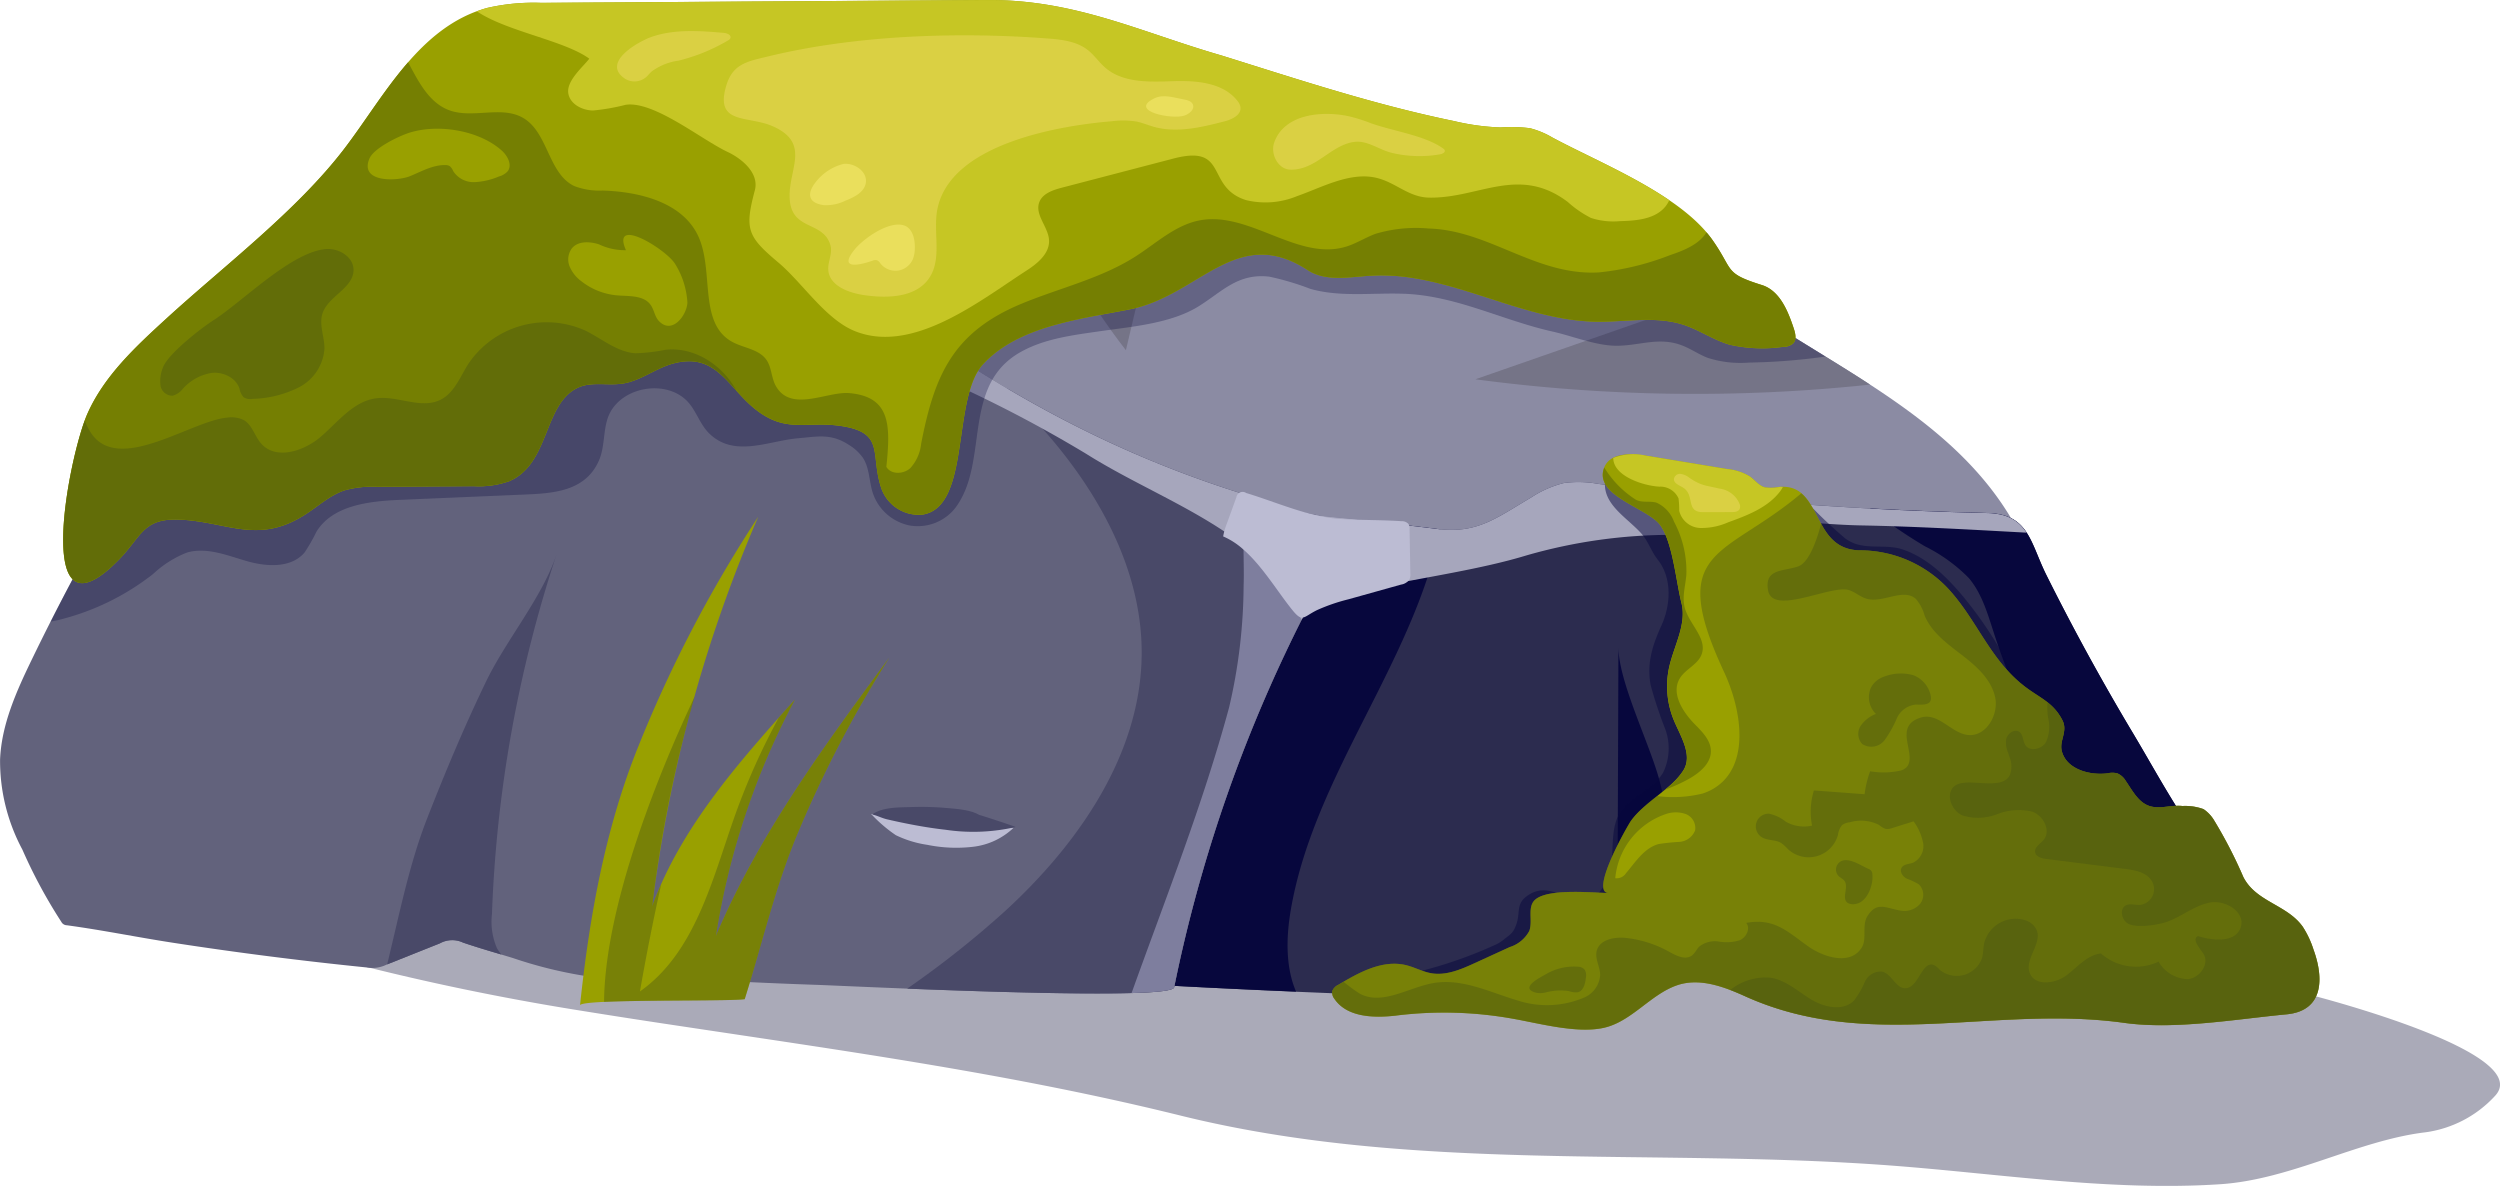 <svg xmlns="http://www.w3.org/2000/svg" width="310.574" height="147.324" viewBox="0 0 310.574 147.324">
  <g id="Grupo_882877" data-name="Grupo 882877" transform="translate(-273.43 -3837.838)">
    <g id="Grupo_879554" data-name="Grupo 879554" transform="translate(263.431 3792.582)">
      <g id="Grupo_879561" data-name="Grupo 879561" transform="translate(9.999 45.897)">
        <path id="Trazado_273931" data-name="Trazado 273931" d="M100.594,299.173c20.757,3.13,41.369,6,61.85,11.073,28.93,7.162,58.795,3.991,88.239,6.206,13.621,1.025,27.238,3.208,40.865,2.329,8.924-.576,17.088-5.443,25.584-6.458a14.358,14.358,0,0,0,8.6-4.5c5.014-5.267-20.888-12.062-23.732-12.779-13.529-3.412-27.15-6.245-40.658-9.792-21.174-5.539-43.55-3.739-65.22-5.673q-74.935-6.686-149.306-20.537c-6.282-1.171-33.484.417-24.461,16.842,2.323,4.229,6.578,5.976,10.541,7.371A314.016,314.016,0,0,0,87.239,297.1Q93.927,298.18,100.594,299.173Z" transform="translate(-15.796 -172.301)" fill="#2c2c4f" opacity="0.4"/>
        <g id="Grupo_879560" data-name="Grupo 879560">
          <path id="Trazado_273932" data-name="Trazado 273932" d="M334.42,112.672c-.453.906-2.111,1.08-4.191,1.519-3.364.709-6.767,1.217-10.177,1.639-6.558.811-13.156,1.237-19.731,1.878-11.7,1.139-23.455,1.819-35.216,1.8-10.607-.015-23.557.748-33.588-2.746-10.274-3.578-19.79-9.827-29.027-15.449a143.025,143.025,0,0,1-15.256-10.206c-3.518-2.818-6.761-5.961-10-9.1L166.558,71.656c-6.982-6.769-17.183-14.393-21.78-23.009,4.83-1.873,12.194-1.006,17.365-.9,14.007.3,28.3,2.541,41.842-1.071.233-.063,9.419,9.718,10.6,10.638,4.576,3.548,7.775,4.2,13.491,5.022a313.528,313.528,0,0,0,35.243,3.514c5.122.154,10.373.118,15.186,1.878,6.564,2.4,11.471,7.8,16.9,12.2,12.663,10.249,29.566,16.048,38.2,29.862C334.507,111.222,334.708,112.1,334.42,112.672Z" transform="translate(-84.153 -46.681)" fill="#8b8ba3"/>
          <g id="Grupo_879555" data-name="Grupo 879555" transform="translate(139.877 59.231)">
            <path id="Trazado_273933" data-name="Trazado 273933" d="M435.311,189.926q4.99,10.008,10.737,19.613c4.584,7.658,8.935,16.605,16.495,21.527a4.743,4.743,0,0,1,1.51,1.325,3.909,3.909,0,0,1,.445,1.144c.571,2.252,1.159,7.557-.889,9.15-1.658,1.29-5.677.081-7.612.117l-21.187.4c-2.722.052-5.168-.063-7.911.221a47.05,47.05,0,0,1-9.908.165,61.972,61.972,0,0,1-6.472-1.169l-13.509-2.937c-1.873-.407-4.569-1.542-6.46-1.287-1.652.223-3.678,1.726-5.063,2.592a13.277,13.277,0,0,1-3.42,1.813,10.38,10.38,0,0,1-2.9.223q-28.617-.51-57.2-2.138c-2.685-7.694.7-16.159,2.712-23.589a110.823,110.823,0,0,1,9.813-23.534c1.529-2.832,3.4-8.99,6.481-10.424a7.412,7.412,0,0,1,3.576-.4c5.042.293,10.1.836,15.112,1.466,4.934.621,7.33-1.375,11.612-3.89a13.29,13.29,0,0,1,4.087-1.816,13.468,13.468,0,0,1,4.259.1,465.661,465.661,0,0,0,48.323,3.625C433.154,182.339,433.294,185.88,435.311,189.926Z" transform="translate(-320.969 -178.362)" fill="#2c2c4f"/>
            <g id="Grupo_879554-2" data-name="Grupo 879554" transform="translate(0 3.289)">
              <path id="Trazado_273934" data-name="Trazado 273934" d="M342.1,247.324c-1.3-3.021-1.233-6.666-.679-9.992,2.8-16.806,15.311-30.971,18.611-47.445-.126-.013-.247-.02-.376-.036-3.877-.488-7.784-.919-11.69-1.228a50.908,50.908,0,0,0-12.3,8.532c-.124.115-.238.24-.361.356-.284.634-.555,1.217-.815,1.7a110.82,110.82,0,0,0-9.813,23.534c-2.012,7.429-5.4,15.895-2.712,23.589Q332.029,246.906,342.1,247.324Z" transform="translate(-320.969 -187.297)" fill="#07073d"/>
              <path id="Trazado_273935" data-name="Trazado 273935" d="M530.53,246.824c1.935-.036,5.953,1.172,7.612-.117,2.047-1.593,1.46-6.9.889-9.15a3.909,3.909,0,0,0-.445-1.144,4.737,4.737,0,0,0-1.51-1.325c-7.56-4.922-11.911-13.869-16.495-21.527q-5.742-9.6-10.737-19.613c-2.017-4.046-2.157-7.586-7.373-7.706q-7.276-.166-14.544-.569a60.9,60.9,0,0,0,6.833,4.708,20.307,20.307,0,0,1,5.445,3.937c1.618,1.907,2.329,4.4,3.1,6.775a90.2,90.2,0,0,0,20.176,34.048c-11.794,5.279-23.768,2.233-35.963,4.178-6.9,1.1-11.194,6.805-17.514.476-4.96-4.968-6.524-13.68-8.191-20.192-1.162-4.54-5.147-12.41-5.131-16.737q-.045,12.422-.091,24.844c-.012,3.42.984,12.135-.154,18.946.055-.013.111-.019.166-.033a13.277,13.277,0,0,0,3.42-1.813c1.385-.865,3.411-2.368,5.063-2.592,1.891-.255,4.587.88,6.46,1.287l13.509,2.937a61.977,61.977,0,0,0,6.472,1.169,47.051,47.051,0,0,0,9.908-.165c2.742-.285,5.189-.17,7.911-.221Z" transform="translate(-395.501 -185.674)" fill="#07073d"/>
            </g>
          </g>
          <path id="Trazado_273936" data-name="Trazado 273936" d="M426.043,183.763c6.856.124,13.7.529,20.544.9-.941-1.436-2.278-2.378-4.919-2.438a465.661,465.661,0,0,1-48.323-3.625,13.468,13.468,0,0,0-4.259-.1A13.29,13.29,0,0,0,385,180.315c-4.282,2.515-6.677,4.511-11.612,3.89-5.011-.63-10.07-1.173-15.112-1.466a7.413,7.413,0,0,0-3.576.4c-3.079,1.434-4.952,7.592-6.481,10.424q-1.182,2.189-2.294,4.42c11.048-6.472,27.608-7.176,38.417-10.462a65.029,65.029,0,0,1,18.448-2.585C409.853,181.81,418.386,183.625,426.043,183.763Z" transform="translate(-194.822 -119.131)" fill="#a6a6bc"/>
          <path id="Trazado_273937" data-name="Trazado 273937" d="M74.842,51.9A5.135,5.135,0,0,0,71.8,50.5c-1.3.025-2.358,1.012-3.269,1.942a294.393,294.393,0,0,0-54.6,77.673c-1.9,3.926-3.741,8.022-3.923,12.379a23.31,23.31,0,0,0,2.767,11.185,63.008,63.008,0,0,0,4.84,8.977.8.8,0,0,0,.7.431c4.413.6,8.731,1.486,13.126,2.164q12,1.853,24.09,3.074a4.06,4.06,0,0,0,2.528-.365l6.586-2.627a3.15,3.15,0,0,1,2.871-.094c2.059.7,4.139,1.281,6.2,1.917a54.584,54.584,0,0,0,8.941,2.22c2.956.39,5.972.148,8.947.263,6.59.256,13.175.628,19.767.846,3.955.131,44.118,2.142,44.49.309q.493-2.432,1.053-4.849a182.029,182.029,0,0,1,12.768-36.691q2.079-4.4,4.393-8.681a45.894,45.894,0,0,1,5.095-7.8c-1.708-.256-3.443-.332-5.159-.567a26.619,26.619,0,0,1-4.328-1.011c-1.984-.612-3.952-1.271-5.93-1.9a135.69,135.69,0,0,1-13.312-5.017c-4.259-1.867-8.418-3.957-12.471-6.234q-3.16-1.777-6.237-3.7c-6.011-3.745-11.857-7.913-17.5-12.24Z" transform="translate(-9.999 -48.781)" fill="#62627c"/>
          <g id="Grupo_879556" data-name="Grupo 879556" transform="translate(10.7 17.538)">
            <path id="Trazado_273938" data-name="Trazado 273938" d="M312.945,173.432a43.945,43.945,0,0,0-1.178-5.118,26.875,26.875,0,0,1-4.234-.993c-1.984-.612-3.952-1.271-5.93-1.9a135.688,135.688,0,0,1-13.312-5.017c-4.259-1.867-8.418-3.957-12.471-6.235q-1.441-.81-2.863-1.653c1.581,1.9,3.284,3.724,4.856,5.523,6.66,7.619,11.845,17.114,11.864,27.233.025,12.508-7.785,23.774-17.013,32.218a120.064,120.064,0,0,1-12.122,9.6c13.188.52,32.909,1.119,33.169-.163q.493-2.432,1.053-4.849a182.029,182.029,0,0,1,12.768-36.691q2.08-4.4,4.393-8.681.577-1.068,1.177-2.1C313.047,174.209,313.01,173.819,312.945,173.432Z" transform="translate(-158.546 -122.449)" fill="#494968"/>
            <path id="Trazado_273939" data-name="Trazado 273939" d="M137.979,198.344c-1.756,5.3-6.271,10.653-8.747,15.774-2.711,5.609-5.12,11.359-7.383,17.161-2.2,5.651-3.424,11.9-4.92,18.012l6.556-2.615a3.15,3.15,0,0,1,2.871-.094c1.587.543,3.183,1.013,4.774,1.489a4.651,4.651,0,0,1-.563-.8,8.265,8.265,0,0,1-.618-4.24A160.54,160.54,0,0,1,137.979,198.344Z" transform="translate(-79.532 -147.663)" fill="#494968"/>
            <path id="Trazado_273940" data-name="Trazado 273940" d="M66.854,117.075c10.447-8.331,17.5-20.09,24.258-31.4a116.634,116.634,0,0,1-27.1,8.007c-.676.113-1.354.218-2.033.322a294.7,294.7,0,0,0-28.188,42.366C44.527,129.765,57.259,124.727,66.854,117.075Z" transform="translate(-33.788 -85.672)" fill="#494968"/>
          </g>
          <path id="Trazado_273941" data-name="Trazado 273941" d="M345.959,184.6a26.62,26.62,0,0,1-4.328-1.011c-1.578-.486-3.146-1-4.717-1.509-.806,3.391-.351,7.935-.476,11.207a67.626,67.626,0,0,1-1.8,15.114c-3.254,12.057-7.9,23.732-12.119,35.5,3.166-.091,5.209-.308,5.292-.714q.493-2.432,1.053-4.849a182.032,182.032,0,0,1,12.768-36.691q2.08-4.4,4.393-8.681a45.89,45.89,0,0,1,5.095-7.8C349.41,184.907,347.675,184.83,345.959,184.6Z" transform="translate(-181.944 -121.174)" fill="#7e7e9e"/>
          <path id="Trazado_273942" data-name="Trazado 273942" d="M152.075,56.841c4.082,5.788,9.214,10.675,14.4,15.464,5.217,4.816,10.3,9.4,16.424,13.043a201.991,201.991,0,0,0,18.845,9.44,162.871,162.871,0,0,1,18.787,9.71c5.782,3.644,12.3,6.272,17.891,10.141a25.7,25.7,0,0,1,8.9,10.512q1.161-2.3,2.384-4.576a45.893,45.893,0,0,1,5.095-7.8c-1.708-.256-3.443-.332-5.159-.567a26.621,26.621,0,0,1-4.328-1.011c-1.984-.612-3.952-1.271-5.93-1.9a135.689,135.689,0,0,1-13.312-5.017c-4.259-1.867-8.418-3.957-12.471-6.235q-3.16-1.776-6.237-3.7c-6.011-3.745-11.857-7.913-17.5-12.24L150.474,51.9a5.184,5.184,0,0,0-3.01-1.4C149.086,52.549,150.578,54.718,152.075,56.841Z" transform="translate(-85.631 -48.784)" fill="#a6a6bc"/>
          <path id="Trazado_273943" data-name="Trazado 273943" d="M350.2,188.207c2.451,2.093,4.366,5.362,6.218,7.639,1.291,1.588,1.34.834,3.078-.011a22.935,22.935,0,0,1,3.89-1.336l6.525-1.824a1.57,1.57,0,0,0,1.042-.627,1.555,1.555,0,0,0,.115-.762q-.051-2.756-.1-5.512a1.124,1.124,0,0,0-.141-.64,1.137,1.137,0,0,0-.892-.336c-2.512-.168-5.079-.119-7.558-.273-3.926-.245-7.957-2.1-11.7-3.226a.783.783,0,0,0-1.219.525l-1.172,3.23a8.716,8.716,0,0,0-.475,1.633A9.168,9.168,0,0,1,350.2,188.207Z" transform="translate(-195.86 -120.692)" fill="#bcbcd3"/>
          <g id="Grupo_879557" data-name="Grupo 879557" transform="translate(118.759)">
            <path id="Trazado_273944" data-name="Trazado 273944" d="M448.587,125.915l-31.116,10.838a205.848,205.848,0,0,0,49.027.662C460.59,133.562,454.294,130.052,448.587,125.915Z" transform="translate(-352.945 -90.275)" fill="#757487"/>
            <path id="Trazado_273945" data-name="Trazado 273945" d="M299.188,62.341c-5.716-.823-8.915-1.474-13.491-5.022-1.186-.92-10.371-10.7-10.6-10.638-.357.095-.716.17-1.073.257l.193.448c6.441,14.96,10.662,28.964,20.912,42.159q3.185-13.44,6.371-26.879C300.726,62.559,299.956,62.452,299.188,62.341Z" transform="translate(-274.019 -46.681)" fill="#757487"/>
          </g>
          <g id="Grupo_879558" data-name="Grupo 879558" transform="translate(88.044 32.968)">
            <path id="Trazado_273946" data-name="Trazado 273946" d="M211.233,129.067c1.9-.724,3.908-1.176,5.787-1.955a35.292,35.292,0,0,0,4.962-2.708l6.249-3.857a12.229,12.229,0,0,1-4.332,6.433,25.108,25.108,0,0,1-7.026,3.8,18.784,18.784,0,0,1-5.557,1.363c-1.868.1-3.751-.651-5.581-.973C207.535,130.387,209.4,129.765,211.233,129.067Z" transform="translate(-205.735 -120.289)" fill="#bcbcd3"/>
            <path id="Trazado_273947" data-name="Trazado 273947" d="M218.534,126.592c-2.134.969-4.33,1.827-6.555,2.614q-1.549.548-3.118,1.051c-.874.281-1.79.314-2.638.588.835-1.951,3.205-3.334,5.03-4.487a50.825,50.825,0,0,1,5.119-2.907c1.6-.767,3.99-2.048,5.842-2.048.613-.187,6.591-1.523,6.5-1.425C226.315,122.549,222.587,124.753,218.534,126.592Z" transform="translate(-206.004 -119.974)" fill="#494968"/>
          </g>
          <g id="Grupo_879559" data-name="Grupo 879559" transform="translate(108.215 99.61)">
            <path id="Trazado_273948" data-name="Trazado 273948" d="M254.729,270.767c1.434.252,2.832.709,4.272.919a25.276,25.276,0,0,0,4.042.154l5.253-.081a8.75,8.75,0,0,1-5.019,2.366,17.973,17.973,0,0,1-5.71-.238,13.441,13.441,0,0,1-3.915-1.2,18.024,18.024,0,0,1-3.073-2.642C251.973,270.224,253.346,270.524,254.729,270.767Z" transform="translate(-250.58 -269.184)" fill="#bcbcd3"/>
            <path id="Trazado_273949" data-name="Trazado 273949" d="M260.011,270.962c-1.667-.187-3.33-.464-4.986-.8q-1.152-.231-2.3-.5c-.64-.148-1.215-.463-1.837-.605,1.228-.893,3.191-.874,4.735-.914a36.351,36.351,0,0,1,4.211.089c1.267.117,3.2.2,4.34.882.445.11,4.607,1.479,4.516,1.506A23.342,23.342,0,0,1,260.011,270.962Z" transform="translate(-250.749 -268.13)" fill="#494968"/>
          </g>
        </g>
      </g>
      <g id="Grupo_879562" data-name="Grupo 879562" transform="translate(82.057 109.447)">
        <path id="Trazado_273950" data-name="Trazado 273950" d="M177.336,216.747a161.866,161.866,0,0,1,15-28.784,177.556,177.556,0,0,0-13.185,48.4c3.6-9.831,10.747-17.883,17.736-25.678a92.744,92.744,0,0,0-9.815,29.375c5.305-12.545,13.463-23.639,21.547-34.6A146.34,146.34,0,0,0,197.186,227.4c-2.785,6.666-4.374,13.628-6.535,20.5-2.288.316-20.364-.059-20.456.761C171.344,237.781,173.277,226.906,177.336,216.747Z" transform="translate(-170.196 -187.963)" fill="#99a000"/>
        <path id="Trazado_273951" data-name="Trazado 273951" d="M181.288,268.345q1.165-6.689,2.64-13.319c-.4.9-.784,1.812-1.126,2.744a162.413,162.413,0,0,1,5.286-26.058c-5.1,10.807-11.167,26.6-11.257,37.933,5.253-.251,15.763-.1,17.471-.337,2.161-6.873,3.75-13.835,6.535-20.5a146.34,146.34,0,0,1,11.433-21.942c-8.084,10.963-16.242,22.057-21.547,34.6a92.756,92.756,0,0,1,9.815-29.375q-1.007,1.122-2.013,2.254a85.32,85.32,0,0,0-5.437,12.148C190.275,254.441,188.173,263.482,181.288,268.345Z" transform="translate(-173.846 -209.367)" fill="#475412" opacity="0.4"/>
      </g>
      <g id="Grupo_879564" data-name="Grupo 879564" transform="translate(175.481 101.685)">
        <path id="Trazado_273952" data-name="Trazado 273952" d="M425.723,181.914c.648.9,1,1.946,1.716,2.85,1.777,2.252,1.639,5.554.455,8.167-1.1,2.427-1.847,4.688-1.344,7.387a51.259,51.259,0,0,0,1.778,5.389,6.916,6.916,0,0,1-.229,5.51c-1.255,2.1-4.066,2.864-5.351,4.949-.985,1.6-.86,3.6-.991,5.475-.137,1.962-1.07,5.239-3.45,5.37-2.528.138-4.574-2.4-7.2-.406-1.31.993-.721,2.061-1.258,3.509-.427,1.15-.729,1.161-1.668,1.939a4.924,4.924,0,0,1-1.135.645,55.1,55.1,0,0,1-12.529,3.933c-.642.12,1.535,2.1,1.859,2.223,1.353.524,3.282.269,4.71.272,3.416.006,6.83-.191,10.23-.518,6.707-.645,13.349-1.8,19.98-2.974,13.27-2.339,26.787-4.822,40.3-3.245,1.441.168,3.2.251,4.019-.943a3.769,3.769,0,0,0,.506-1.5,50.291,50.291,0,0,0-10.85-40.733c-2.023-2.4-4.383-4.684-7.353-5.709-2.385-.823-5.029.269-7.228-1.414a58.33,58.33,0,0,1-4.258-4c-3.374-3.176-5.169.4-8.549.78-3.182.358-5.573-2.13-7.931-3.843a11.841,11.841,0,0,0-6.736-2.581,2.363,2.363,0,0,0-.948.081,1.92,1.92,0,0,0-.995,1.111c-1.6,3.731,1.962,5.524,4.051,7.784A5.016,5.016,0,0,1,425.723,181.914Z" transform="translate(-386.975 -171.658)" fill="#07073d" opacity="0.5"/>
        <g id="Grupo_879563" data-name="Grupo 879563">
          <path id="Trazado_273953" data-name="Trazado 273953" d="M498.478,229.407a11.752,11.752,0,0,1,1.335,2.838c1.291,3.53,1.3,7.6-3.347,8.043-6.307.6-13.868,1.936-20.157,1.062-16.2-2.253-31.7,3.665-47.121-3.312-2.642-1.195-5.623-2.3-8.375-1.381-3.338,1.113-5.687,4.529-9.16,5.306-3.366.752-8.061-.569-11.422-1.152a48.274,48.274,0,0,0-14.512-.354c-2.727.3-5.987.181-7.531-2.086a1.244,1.244,0,0,1-.272-.971,1.464,1.464,0,0,1,.762-.782c2.563-1.54,5.476-3.14,8.384-2.443,1.076.258,2.067.821,3.157,1.009,1.858.32,3.705-.484,5.419-1.269l4.336-1.986a4.161,4.161,0,0,0,2.419-2c.463-1.257-.28-2.943.7-3.855,1.563-1.451,7-.9,9.16-.853-2.418-.057,2.381-8.438,2.784-8.991,1.766-2.42,5.159-4.007,6.527-6.3,1.107-1.856-.335-4.106-1.182-6.094a11.061,11.061,0,0,1-.615-6.675c.594-2.675,2.194-5.311,1.526-7.97-.674-2.678-1.091-7.517-2.626-9.664-1.558-2.181-8.442-3.689-6.947-7.221.745-1.761,3.211-1.744,5.1-1.433l10.176,1.68a6.5,6.5,0,0,1,2.805.921c.629.454,1.12,1.148,1.868,1.355a5.4,5.4,0,0,0,1.842-.065c5.443-.41,3.779,7.881,10.043,7.885a15.036,15.036,0,0,1,10.94,4.83c3.53,3.864,5.124,8.7,9.344,12,1.913,1.5,3.659,2.032,4.8,4.318.663,1.327-.409,2.5-.1,3.756.58,2.388,3.659,3.07,5.665,2.8a2.821,2.821,0,0,1,1.208-.011,2.236,2.236,0,0,1,1.077.948c.82,1.181,1.529,2.615,2.883,3.1,1.316.47,2.775-.146,4.164.022a6.7,6.7,0,0,1,2.608.384,4.38,4.38,0,0,1,1.276,1.317,56.983,56.983,0,0,1,3.675,7.109C492.667,226.334,496.515,226.645,498.478,229.407Z" transform="translate(-377.892 -170.708)" fill="#99a000"/>
          <path id="Trazado_273954" data-name="Trazado 273954" d="M496.466,246.227c4.648-.44,4.638-4.513,3.347-8.043a11.763,11.763,0,0,0-1.335-2.838c-1.964-2.761-5.812-3.072-7.388-6.19a56.983,56.983,0,0,0-3.675-7.109,4.387,4.387,0,0,0-1.276-1.317,6.705,6.705,0,0,0-2.608-.383c-1.389-.167-2.848.448-4.164-.022-1.354-.483-2.062-1.918-2.883-3.1a2.236,2.236,0,0,0-1.077-.948,2.821,2.821,0,0,0-1.208.011c-2.006.269-5.085-.413-5.665-2.8-.305-1.259.767-2.43.1-3.756-1.143-2.285-2.889-2.821-4.8-4.318-4.22-3.3-5.815-8.135-9.344-12a15.036,15.036,0,0,0-10.94-4.83c-4.905,0-4.96-5.073-7.362-7.082-9.6,8.114-16.849,6.639-9.6,22.191,2.254,4.835,3.276,11.753-1.3,14.492a6.522,6.522,0,0,1-1.381.619,15.378,15.378,0,0,1-5.639.308,17.016,17.016,0,0,0-3.233,3.054c-.4.553-5.2,8.934-2.784,8.991-2.155-.05-7.6-.6-9.16.853-.982.912-.238,2.6-.7,3.855a4.161,4.161,0,0,1-2.419,2l-4.336,1.986c-1.714.785-3.561,1.589-5.419,1.269-1.09-.187-2.081-.751-3.157-1.009-2.908-.7-5.821.9-8.384,2.443a1.464,1.464,0,0,0-.762.782,1.245,1.245,0,0,0,.272.971c1.543,2.267,4.8,2.384,7.531,2.086a48.272,48.272,0,0,1,14.512.354c3.361.583,8.057,1.9,11.422,1.151,3.473-.776,5.822-4.192,9.16-5.305,2.752-.917,5.733.187,8.375,1.381,15.419,6.976,30.92,1.058,47.121,3.311C482.6,248.163,490.159,246.823,496.466,246.227Z" transform="translate(-377.892 -176.647)" fill="#475412" opacity="0.4"/>
          <path id="Trazado_273955" data-name="Trazado 273955" d="M498.478,239.972c-1.964-2.761-5.812-3.072-7.388-6.19a56.983,56.983,0,0,0-3.675-7.109,4.387,4.387,0,0,0-1.276-1.317,6.705,6.705,0,0,0-2.608-.383c-1.389-.167-2.848.448-4.164-.022-1.354-.483-2.062-1.918-2.883-3.1a2.235,2.235,0,0,0-1.077-.948,2.821,2.821,0,0,0-1.208.011c-2.006.269-5.085-.413-5.665-2.8-.305-1.259.767-2.43.1-3.756-1.143-2.285-2.889-2.821-4.8-4.318-4.22-3.3-5.815-8.135-9.344-12a15.036,15.036,0,0,0-10.94-4.83c-2.724,0-3.95-1.566-4.915-3.3-.363,1.448-1.352,4.764-2.823,5.291-1.833.655-4.267.24-3.748,3.011a1.39,1.39,0,0,0,.4.78c1.68,1.59,7.694-1.474,9.651-.838.771.251,1.4.843,2.179,1.07,2.025.59,4.544-1.374,6.124.024a5.365,5.365,0,0,1,1.092,2.087c.88,2.087,2.819,3.492,4.614,4.872s3.633,3,4.134,5.21-1.12,4.97-3.371,4.733c-2.1-.221-3.659-2.855-5.882-2.155-3.531,1.113-.358,4.556-1.731,6.149a1.761,1.761,0,0,1-1.027.48,9.5,9.5,0,0,1-3.509.031,12.391,12.391,0,0,0-.688,2.855l-6.3-.472a9.009,9.009,0,0,0-.232,4.373,4.573,4.573,0,0,1-3.251-.483,4.927,4.927,0,0,0-2.092-1,1.583,1.583,0,0,0-.9,2.923c.716.448,1.692.276,2.411.72a5.521,5.521,0,0,1,.821.746,3.779,3.779,0,0,0,6.237-1.763,2.4,2.4,0,0,1,.491-1.191,1.818,1.818,0,0,1,.98-.368,4.947,4.947,0,0,1,3.627.332,2.528,2.528,0,0,0,.806.487,1.669,1.669,0,0,0,.856-.11l2.629-.823a6.677,6.677,0,0,1,1.188,2.7,2.283,2.283,0,0,1-1.276,2.444c-.5.175-1.144.162-1.407.62-.277.483.144,1.092.636,1.352a8.293,8.293,0,0,1,1.508.705,1.812,1.812,0,0,1,.148,2.441,2.593,2.593,0,0,1-2.451.816c-1.811-.312-2.918-1.159-4.078.693-.728,1.162-.027,2.827-.71,3.912-1.444,2.3-4.8,1.134-6.571-.1-2.566-1.8-4.224-3.628-7.777-2.968.558.681.021,1.783-.782,2.144a5.479,5.479,0,0,1-2.6.175,3.113,3.113,0,0,0-2.474.643c-.33.339-.518.812-.9,1.093-.824.6-1.953.011-2.845-.486a14.158,14.158,0,0,0-5.319-1.7c-1.453-.16-3.316.2-3.658,1.618-.235.977.411,1.95.433,2.954a3.278,3.278,0,0,1-1.943,2.812,11.767,11.767,0,0,1-8.263.4c-3.441-1.016-6.883-2.775-10.424-2.193-3.137.515-6.369,2.816-9.19,1.352a18.6,18.6,0,0,1-2.053-1.5c-.217.127-.435.254-.647.381a1.464,1.464,0,0,0-.762.782,1.245,1.245,0,0,0,.272.971c1.543,2.268,4.8,2.384,7.531,2.086a48.273,48.273,0,0,1,14.512.354c3.361.583,8.057,1.9,11.422,1.152,3.473-.776,5.822-4.192,9.16-5.306,2.752-.917,5.733.187,8.375,1.381,15.419,6.976,30.92,1.058,47.121,3.312,6.289.875,13.85-.465,20.157-1.062,4.648-.44,4.638-4.513,3.347-8.043A11.764,11.764,0,0,0,498.478,239.972Z" transform="translate(-377.892 -181.273)" fill="#475412" opacity="0.4"/>
          <path id="Trazado_273956" data-name="Trazado 273956" d="M476.281,175.329a3.607,3.607,0,0,0,.342-.552c-.131,0-.247-.019-.387-.009a5.419,5.419,0,0,1-1.842.065c-.748-.208-1.239-.9-1.868-1.355a6.5,6.5,0,0,0-2.805-.921l-10.177-1.68a6.827,6.827,0,0,0-3.994.294c0,2.275,3.758,3.463,5.722,3.572a2.481,2.481,0,0,1,2.388,1.458,11.79,11.79,0,0,1,.088,1.554,2.789,2.789,0,0,0,2.582,2.122,8.16,8.16,0,0,0,3.5-.706C472.221,178.307,474.743,177.348,476.281,175.329Z" transform="translate(-420.619 -170.715)" fill="#c6c624"/>
          <path id="Trazado_273957" data-name="Trazado 273957" d="M560.3,269.962a11.764,11.764,0,0,0-1.335-2.838c-1.964-2.761-5.812-3.072-7.388-6.19a56.983,56.983,0,0,0-3.674-7.109,4.387,4.387,0,0,0-1.276-1.317,6.705,6.705,0,0,0-2.608-.383c-1.389-.167-2.848.448-4.164-.022-1.354-.483-2.062-1.918-2.883-3.1a2.235,2.235,0,0,0-1.077-.948,2.821,2.821,0,0,0-1.208.011c-2.006.269-5.085-.413-5.665-2.8-.3-1.259.767-2.43.1-3.756a6.415,6.415,0,0,0-1.857-2.249,7.432,7.432,0,0,0,.062,1.883,4.7,4.7,0,0,1-.263,3.047c-.533.894-2.028,1.229-2.578.345-.307-.493-.235-1.206-.682-1.578-.584-.485-1.53.123-1.683.867a3.187,3.187,0,0,0,.225,1.654c.063.187.129.372.189.556a3.066,3.066,0,0,1,.052,2.219c-1,2.146-5.493.129-6.937,1.44-1.1.995-.329,3,1.026,3.6a6.563,6.563,0,0,0,4.346-.161,7.243,7.243,0,0,1,4.354-.3c1.391.507,2.343,2.39,1.385,3.519-.411.484-1.139.874-1.044,1.5.088.578.806.779,1.387.852l9.77,1.233c1.2.152,2.539.382,3.247,1.364a1.972,1.972,0,0,1-1.375,3.11c-.588.038-1.219-.214-1.745.051-.843.426-.556,1.838.277,2.283,1.055.564,3.636.167,4.753-.215,1.87-.64,3.454-2.041,5.4-2.411s4.448,1.2,3.83,3.073c-.632,1.917-3.391,1.706-5.313,1.09-.8.4.192,1.456.673,2.2.8,1.246-.457,3.032-1.933,3.147a4.27,4.27,0,0,1-3.634-2.173,6.562,6.562,0,0,1-7.156-1.011c-1.736.179-2.944,1.731-4.352,2.763s-3.874,1.287-4.5-.341c-.677-1.75,1.613-3.69.832-5.4a2.363,2.363,0,0,0-1.375-1.147,4.028,4.028,0,0,0-5.113,2.83c-.128.614-.106,1.255-.267,1.862a3.333,3.333,0,0,1-5.254,1.465,2.494,2.494,0,0,0-.7-.582c-1.51-.636-1.882,2.758-3.516,2.867-1.23.082-1.734-1.766-2.931-2.063a2.159,2.159,0,0,0-2.16,1.274,10.619,10.619,0,0,1-1.345,2.32c-1.353,1.362-3.688.857-5.331-.138s-3.135-2.41-5.033-2.7a6.99,6.99,0,0,0-4.682,1.277c-.117.074-.223.166-.338.245.628.239,1.248.5,1.848.774,15.419,6.976,30.92,1.058,47.121,3.311,6.289.875,13.85-.465,20.157-1.062C561.6,277.564,561.586,273.491,560.3,269.962Z" transform="translate(-438.375 -208.424)" fill="#475412" opacity="0.4"/>
          <path id="Trazado_273958" data-name="Trazado 273958" d="M526.348,231.681a5.759,5.759,0,0,1,3.753-.2,3.512,3.512,0,0,1,1.95,1.942c.632,1.658-.259,1.761-1.629,1.694a2.886,2.886,0,0,0-2.409,1.722,13.746,13.746,0,0,1-1.524,2.713,2.076,2.076,0,0,1-2.771.468,1.842,1.842,0,0,1-.195-2.254,4,4,0,0,1,1.9-1.482,2.913,2.913,0,0,1-.615-3.283A2.854,2.854,0,0,1,526.348,231.681Z" transform="translate(-457.857 -204.019)" fill="#475412" opacity="0.4"/>
          <path id="Trazado_273959" data-name="Trazado 273959" d="M521.582,284.543a.806.806,0,0,0-.158-.441.918.918,0,0,0-.347-.215c-.97-.414-2.832-1.772-3.76-.629a1.168,1.168,0,0,0,.03,1.488c.233.247.58.376.777.653.551.776-.393,2.133.366,2.708a1.292,1.292,0,0,0,.893.164C520.906,288.146,521.752,285.9,521.582,284.543Z" transform="translate(-454.463 -232.385)" fill="#475412" opacity="0.4"/>
          <path id="Trazado_273960" data-name="Trazado 273960" d="M433.251,315.417a2.763,2.763,0,0,0,1.159-.038,7.189,7.189,0,0,1,2.9-.169,2.483,2.483,0,0,0,1.074.149c.729-.159.95-1.073,1.026-1.815a1.411,1.411,0,0,0-.133-.968,1.083,1.083,0,0,0-.7-.384,6.886,6.886,0,0,0-4.232.976C433.536,313.609,431.121,314.885,433.251,315.417Z" transform="translate(-407.879 -248.515)" fill="#475412" opacity="0.4"/>
          <path id="Trazado_273961" data-name="Trazado 273961" d="M475.9,180.889q1.8,0,3.6-.008c.366,0,.8-.047.97-.372a.836.836,0,0,0,0-.626,3.1,3.1,0,0,0-2.53-1.918c-1.614-.407-2.183-.3-3.726-1.35a2.226,2.226,0,0,0-1.056-.475.766.766,0,0,0-.847.624c-.024.52.6.771,1.056,1.028C475.009,178.722,473.687,180.883,475.9,180.889Z" transform="translate(-429.841 -173.695)" fill="#e8d758" opacity="0.6"/>
          <path id="Trazado_273962" data-name="Trazado 273962" d="M460.4,214.387a19.378,19.378,0,0,0,3.067-1.4c1.29-.751,2.617-1.88,2.616-3.371,0-1.324-1.044-2.379-1.974-3.321-1.523-1.544-3.008-3.859-1.893-5.719.694-1.159,2.224-1.7,2.706-2.964.767-2.006-1.584-3.793-2.1-5.877-.33-1.321.109-2.7.213-4.053a13.028,13.028,0,0,0-1.534-6.58,4.152,4.152,0,0,0-2.158-2.356c-.835-.25-1.8.04-2.57-.366a12.306,12.306,0,0,1-3.93-4c-1.4,3.491,5.413,5,6.963,7.166,1.535,2.147,1.952,6.986,2.626,9.664.668,2.659-.932,5.3-1.526,7.97a11.058,11.058,0,0,0,.616,6.675c.846,1.989,2.288,4.238,1.181,6.094A10.1,10.1,0,0,1,460.4,214.387Z" transform="translate(-419.022 -172.724)" fill="#757f02"/>
          <path id="Trazado_273963" data-name="Trazado 273963" d="M457.429,277.185c1.2-1.417,2.287-3.164,4.082-3.64a25.641,25.641,0,0,1,2.557-.264,2.266,2.266,0,0,0,1.958-1.436,1.862,1.862,0,0,0-1.185-2.03,3.763,3.763,0,0,0-2.511.029,9.321,9.321,0,0,0-6.226,7.948A1.38,1.38,0,0,0,457.429,277.185Z" transform="translate(-420.923 -225.123)" fill="#99a000"/>
        </g>
      </g>
      <g id="Grupo_879566" data-name="Grupo 879566" transform="translate(16.288 45.256)">
        <path id="Trazado_273964" data-name="Trazado 273964" d="M175.395,80.412a33.958,33.958,0,0,1,5.081,1.513c3.774,1.07,7.793.455,11.713.612,6.442.257,12.156,3.3,18.359,4.689,2.5.558,5.332,1.739,7.87,1.766,2.95.03,5.4-1.195,8.37.015,1.049.427,1.994,1.082,3.05,1.489a13.307,13.307,0,0,0,5.121.588,76.313,76.313,0,0,0,9.51-.749q-.587-.363-1.174-.725c-3.805-2.343-7.618-4.692-11.2-7.289-1.068-.774-2.122-1.562-3.141-2.387-5.433-4.4-10.34-9.8-16.9-12.2-4.813-1.76-10.063-1.724-15.186-1.878a313.643,313.643,0,0,1-35.243-3.514,39.775,39.775,0,0,1-7.173-1.489,21.058,21.058,0,0,1-6.318-3.533c-1.186-.919-10.371-10.7-10.6-10.638-.357.095-.716.17-1.073.257-13.219,3.222-27.131,1.107-40.769.814-5.17-.111-12.535-.978-17.364.9.006.012.014.024.021.036a7.565,7.565,0,0,0-2.113,1.657A293.136,293.136,0,0,0,56.58,72.548h0q-1.976,2.476-3.9,4.993c-.079.1-.154.208-.233.311q-1.78,2.337-3.513,4.707c-.178.244-.351.491-.528.735q-1.588,2.187-3.138,4.4c-.17.244-.337.491-.506.736Q43.2,90.68,41.684,92.954c-.131.2-.26.395-.39.592q-1.573,2.372-3.1,4.772l-.262.416q-1.59,2.51-3.129,5.051l-.134.224q-1.6,2.643-3.138,5.319l-.042.072q-3.934,6.834-7.507,13.866c.32-.059.64-.128.954-.2A30.96,30.96,0,0,0,36.7,117.355a13.171,13.171,0,0,1,4.226-2.675c2.452-.706,5.01.372,7.462,1.077s5.5.871,7.141-1.085a21.265,21.265,0,0,0,1.479-2.59c2.032-3.271,6.5-3.78,10.348-3.944q7.582-.324,15.163-.647c3.67-.155,7.886-.283,9.6-4.294.7-1.637.5-3.531,1.07-5.216,1.36-3.992,7.613-5.046,10.207-1.721.878,1.125,1.339,2.557,2.347,3.571,3.119,3.135,7.393.969,11.1.652,2.446-.209,4.1-.636,6.352.854a5.708,5.708,0,0,1,1.716,1.606c.809,1.265.744,2.886,1.2,4.317a6.088,6.088,0,0,0,4.6,4.062,5.925,5.925,0,0,0,5.7-2.24c4.218-5.7.668-15.134,8.052-19.3,2.97-1.675,6.457-2.1,9.832-2.588,3.944-.569,8.831-.955,12.275-3.085C169.507,82.291,171.46,79.941,175.395,80.412Z" transform="translate(-23.98 -46.04)" fill="#07073d" opacity="0.3"/>
        <g id="Grupo_879565" data-name="Grupo 879565" transform="translate(1.557)">
          <path id="Trazado_273965" data-name="Trazado 273965" d="M137.209,45.289l-17.66.112-32.717.206a25.823,25.823,0,0,0-6.731.635C71.627,48.584,67.284,57.294,62.4,63.7c-5.905,7.733-14.945,14.559-22.154,21.152-3.8,3.476-7.7,7.093-9.789,11.8-2.348,5.308-6.975,29.26,3.9,18.139,2.809-2.872,2.987-5.161,7.48-4.986,5.972.233,9.755,3.158,15.653-.614,1.629-1.042,3.088-2.419,4.925-3.024a13.042,13.042,0,0,1,4.022-.444l12-.071a11.281,11.281,0,0,0,4.427-.621c5.04-2.17,4.228-9.538,8.464-11.585,1.725-.833,3.785-.244,5.676-.548,2.179-.35,4-1.86,6.126-2.456,5.24-1.472,6.76,2.632,9.917,5.339,4.231,3.627,6.829,1.562,11.649,2.505,4.706.922,3.053,3.473,4.329,7.466a4.926,4.926,0,0,0,5.219,3.43c6-1.022,3.559-14.408,7.465-18.668,4.411-4.812,12.27-5.637,18.293-6.837,8.562-1.707,13.2-10.646,22.052-4.862,2.258,1.474,5.209.844,7.9.69,9.545-.55,18.395,5.566,27.954,5.717,3.63.057,7.375-.741,10.827.384,1.982.646,3.733,1.893,5.735,2.475a18.383,18.383,0,0,0,6.6.272,1.889,1.889,0,0,0,1.316-.457c.428-.485.247-1.234.043-1.849-.731-2.2-1.745-4.685-3.955-5.379-4.759-1.494-3.455-1.784-6.152-5.612-3.979-5.647-13.9-9.5-19.843-12.7a10.763,10.763,0,0,0-2.8-1.17,17.767,17.767,0,0,0-3.666-.1,29,29,0,0,1-5.774-.79c-9.915-2.041-19.192-5.118-28.852-8.137-10.151-2.928-18.2-6.97-29.163-6.9Z" transform="translate(-27.441 -45.256)" fill="#99a000"/>
          <path id="Trazado_273966" data-name="Trazado 273966" d="M275.356,62.359a10.756,10.756,0,0,0-2.8-1.17,17.768,17.768,0,0,0-3.666-.1,29,29,0,0,1-5.774-.79c-9.915-2.041-19.192-5.118-28.852-8.137-10.151-2.928-18.2-6.97-29.163-6.9l-5.022.032-17.66.112-32.717.206a25.822,25.822,0,0,0-6.73.635c-.432.12-.846.266-1.256.417,3.67,2.49,10.9,3.628,13.962,5.882-.743.982-2.812,2.7-2.615,4.247.174,1.364,1.7,2.173,3.078,2.191a25.947,25.947,0,0,0,4.053-.708c3.063-.453,7.955,3.182,11.308,5.128.484.281.936.527,1.345.72,1.922.906,3.946,2.715,3.4,4.767-1.3,4.879-.92,5.745,2.935,8.993,2.942,2.478,5.794,6.963,9.391,8.465,7.258,3.029,15.716-3.806,21.421-7.479,1.38-.889,2.877-2.124,2.8-3.764s-1.765-3.12-1.231-4.68c.381-1.112,1.685-1.557,2.823-1.854l13.875-3.622c6.922-1.807,3.9,3.569,9.018,5.169a10.248,10.248,0,0,0,6.345-.506c2.876-1,6.184-2.842,9.334-2.362,2.709.412,4.313,2.5,7.036,2.556,6.186.119,11.159-4.069,17.248.545a13.24,13.24,0,0,0,2.872,1.977,8.956,8.956,0,0,0,3.6.4c2.07-.053,4.427-.242,5.7-1.878a3.57,3.57,0,0,0,.426-.717C285.251,67,279.391,64.525,275.356,62.359Z" transform="translate(-90.317 -45.256)" fill="#c6c624"/>
          <path id="Trazado_273967" data-name="Trazado 273967" d="M238.476,90.131c-4.759-1.494-3.455-1.784-6.152-5.612-.223-.317-.471-.626-.73-.931-.965,1.535-2.841,2.256-4.579,2.847a33.5,33.5,0,0,1-8.791,2.128c-7.823.444-13.609-5.236-21.128-5.452a17.571,17.571,0,0,0-6.618.655c-1.237.457-2.362,1.19-3.621,1.583-6,1.874-12.056-4.432-18.231-3.251-3.018.578-5.382,2.832-7.972,4.487-4.3,2.747-9.4,3.9-14.113,5.851-8.566,3.544-10.858,8.893-12.508,17.392a5.341,5.341,0,0,1-1.359,3.057c-.843.762-2.4.816-2.966-.168.513-5.054.592-8.705-4.6-9.16-2.764-.242-7.261,2.463-9.139-.9-.559-1-.5-2.276-1.152-3.219-.954-1.386-2.945-1.474-4.4-2.328-4.051-2.386-2.109-8.742-4.064-13.018-1.928-4.218-7.253-5.557-11.888-5.7a8.717,8.717,0,0,1-3.534-.559,4.266,4.266,0,0,1-.882-.567c-2.379-1.967-2.657-6.231-5.429-7.874-2.689-1.6-6.275.106-9.21-.973-2.52-.927-3.828-3.556-5.113-5.96-2.932,3.372-5.347,7.349-7.906,10.7C56.491,80.894,47.451,87.72,40.242,94.313c-3.8,3.476-7.7,7.093-9.789,11.8-2.348,5.307-6.975,29.26,3.9,18.139,2.809-2.872,2.987-5.161,7.481-4.986,5.971.233,9.755,3.158,15.652-.614,1.629-1.042,3.088-2.419,4.925-3.024a13.043,13.043,0,0,1,4.022-.444l12-.071a11.283,11.283,0,0,0,4.428-.621c5.04-2.17,4.228-9.538,8.465-11.585,1.725-.833,3.784-.244,5.676-.548,2.179-.35,4-1.86,6.126-2.456,5.24-1.472,6.76,2.632,9.918,5.339,4.231,3.627,6.829,1.562,11.648,2.505,4.706.922,3.053,3.473,4.329,7.466a4.926,4.926,0,0,0,5.219,3.43c6-1.022,3.559-14.408,7.465-18.668,4.411-4.812,12.27-5.637,18.293-6.838,8.563-1.707,13.2-10.646,22.052-4.862,2.258,1.474,5.209.844,7.9.69,9.545-.55,18.395,5.566,27.954,5.717,3.63.057,7.375-.741,10.827.384,1.982.646,3.733,1.893,5.735,2.475a18.383,18.383,0,0,0,6.6.272,1.889,1.889,0,0,0,1.316-.457c.428-.485.247-1.235.043-1.849C241.7,93.313,240.686,90.825,238.476,90.131Z" transform="translate(-27.441 -54.721)" fill="#757f02"/>
          <path id="Trazado_273968" data-name="Trazado 273968" d="M223.161,81.169c.252.971-.343,1.971-.284,2.971.118,1.989,2.528,2.879,4.5,3.159,2.9.413,6.4.3,8.039-2.132s.44-5.729,1.024-8.6c1.653-8.1,15.186-10.342,21.666-10.876a10.874,10.874,0,0,1,3.079.04c.725.149,1.41.445,2.122.647,2.858.811,5.9.072,8.779-.668.939-.242,2.1-.786,2-1.75a1.7,1.7,0,0,0-.412-.841c-1.818-2.271-5.144-2.5-8.051-2.4s-6.142.219-8.341-1.685c-.778-.674-1.359-1.558-2.169-2.192-1.448-1.133-3.4-1.313-5.235-1.449-11.077-.821-23.791-.385-34.668,2.295-2.361.567-4.171.887-4.974,3.485-1.546,5.005,2.613,3.773,5.71,5.127,4.714,2.06,2.093,5.2,2.127,8.7C218.113,79.461,222.316,77.921,223.161,81.169Z" transform="translate(-127.827 -50.63)" fill="#e8d758" opacity="0.6"/>
          <path id="Trazado_273969" data-name="Trazado 273969" d="M382.927,81.389a.236.236,0,0,0,0-.164.475.475,0,0,0-.182-.2c-2.247-1.639-6.346-2.188-9-3.156a21.269,21.269,0,0,0-2.7-.853c-3.2-.7-8.008-.372-9.293,3.243-.51,1.436.47,3.338,1.993,3.381,3.227.09,5.125-3.182,8.079-3.459,1.563-.147,2.978,1,4.542,1.376a14.772,14.772,0,0,0,6.03.169C382.6,81.688,382.867,81.565,382.927,81.389Z" transform="translate(-211.298 -62.566)" fill="#e8d758" opacity="0.6"/>
          <path id="Trazado_273970" data-name="Trazado 273970" d="M184.1,59.488c.21-.2.395-.428.608-.627a7.241,7.241,0,0,1,3.344-1.351,22.907,22.907,0,0,0,6.133-2.5.655.655,0,0,0,.315-.3c.135-.373-.4-.613-.792-.647-2.948-.258-6.168-.5-9.011.5-1.668.591-6.265,3.176-3.316,5.173a2.212,2.212,0,0,0,2.545-.1C183.99,59.593,184.047,59.542,184.1,59.488Z" transform="translate(-111.608 -49.975)" fill="#e8d758" opacity="0.6"/>
          <path id="Trazado_273971" data-name="Trazado 273971" d="M234.464,92.723a6.322,6.322,0,0,1,3.418-2.217c1.4-.148,3.008.987,2.768,2.376-.2,1.154-1.445,1.765-2.536,2.194a5.422,5.422,0,0,1-2.679.555C233.233,95.323,233.453,93.965,234.464,92.723Z" transform="translate(-140.938 -70.145)" fill="#eadf5c"/>
          <path id="Trazado_273972" data-name="Trazado 273972" d="M247.363,111.755a.773.773,0,0,1,.573-.022,1.132,1.132,0,0,1,.371.375,2.4,2.4,0,0,0,2.173.892,2.4,2.4,0,0,0,1.864-1.431,3.885,3.885,0,0,0,.239-1.394c.028-1.113-.295-2.458-1.356-2.795-1.871-.594-5,1.624-6.11,2.984C243.095,112.849,245.487,112.41,247.363,111.755Z" transform="translate(-146.781 -79.381)" fill="#eadf5c"/>
          <path id="Trazado_273973" data-name="Trazado 273973" d="M327.418,72.166c.056-.029.114-.058.176-.087,1.145-.542,2.485-.039,3.657.159.44.075.946.224,1.1.643.227.605-.46,1.152-1.073,1.36C329.778,74.753,324.441,73.708,327.418,72.166Z" transform="translate(-191.997 -59.88)" fill="#eadf5c"/>
          <path id="Trazado_273974" data-name="Trazado 273974" d="M111.091,142.747c-1.7-3.164-5.171-5.473-8.787-5.1a22.948,22.948,0,0,1-3.741.44c-2.321-.147-4.209-1.831-6.3-2.84a11.725,11.725,0,0,0-14.493,4.163c-1.014,1.608-1.738,3.586-3.434,4.444-2.434,1.231-5.358-.547-8.06-.168-2.765.387-4.653,2.868-6.755,4.706s-5.616,3.012-7.469.924c-.82-.925-1.117-2.333-2.193-2.943a3.545,3.545,0,0,0-2.085-.287c-4.406.412-13.145,6.827-16.694,2.151a7.546,7.546,0,0,1-.957-1.791c-2.4,6.583-6.143,27.9,4.239,17.288,2.809-2.872,2.987-5.161,7.481-4.986,5.971.233,9.755,3.158,15.652-.614,1.629-1.042,3.088-2.419,4.925-3.024a13.042,13.042,0,0,1,4.022-.444l12-.071a11.283,11.283,0,0,0,4.428-.621c5.04-2.17,4.228-9.538,8.465-11.585,1.725-.833,3.784-.244,5.676-.548,2.179-.35,4-1.86,6.126-2.456C107.182,138.247,109.011,140.442,111.091,142.747Z" transform="translate(-27.441 -94.2)" fill="#475412" opacity="0.4"/>
          <path id="Trazado_273975" data-name="Trazado 273975" d="M62.777,129.868a2.762,2.762,0,0,1,1.285,1.474,2.28,2.28,0,0,0,.515,1.1,1.554,1.554,0,0,0,1.114.206,13.612,13.612,0,0,0,5.785-1.447,5.866,5.866,0,0,0,3.152-4.8c.01-1.464-.694-2.953-.249-4.349.694-2.179,3.893-3.169,3.86-5.456-.022-1.6-1.822-2.687-3.413-2.562-4.32.339-10.36,6.52-14,8.85-1.554,1-5.8,4.288-6.3,5.961a4.38,4.38,0,0,0-.272,2.135,1.5,1.5,0,0,0,1.512,1.273,2.44,2.44,0,0,0,1.279-.873,6.1,6.1,0,0,1,3.623-1.966A3.648,3.648,0,0,1,62.777,129.868Z" transform="translate(-42.165 -83.094)" fill="#475412" opacity="0.4"/>
          <path id="Trazado_273976" data-name="Trazado 273976" d="M170.758,111.312c-1.135-.359-2.556-.435-3.335.466a2.307,2.307,0,0,0-.31,2.279,4.412,4.412,0,0,0,1.488,1.863,8.332,8.332,0,0,0,4.433,1.735c1.486.121,3.279-.031,4.144,1.183.439.616.508,1.462,1.032,2.008,1.653,1.72,3.458-.727,3.537-2.283a10.127,10.127,0,0,0-1.537-4.831c-1.113-1.811-7.985-6.02-6.1-1.692A7.432,7.432,0,0,1,170.758,111.312Z" transform="translate(-104.197 -80.96)" fill="#99a000"/>
          <path id="Trazado_273977" data-name="Trazado 273977" d="M116.813,86.7c1.424-.584,2.828-1.4,4.367-1.375a1.041,1.041,0,0,1,.561.131,1.638,1.638,0,0,1,.439.63,3.011,3.011,0,0,0,2.644,1.36,8.883,8.883,0,0,0,3.02-.7,2.316,2.316,0,0,0,1.086-.64c.606-.771.017-1.913-.712-2.57C125.408,81,120.333,80.19,116.78,81.29c-1.3.4-4.453,1.909-5.01,3.217C110.477,87.545,115.224,87.352,116.813,86.7Z" transform="translate(-73.717 -64.818)" fill="#99a000"/>
        </g>
      </g>
    </g>
  </g>
</svg>
